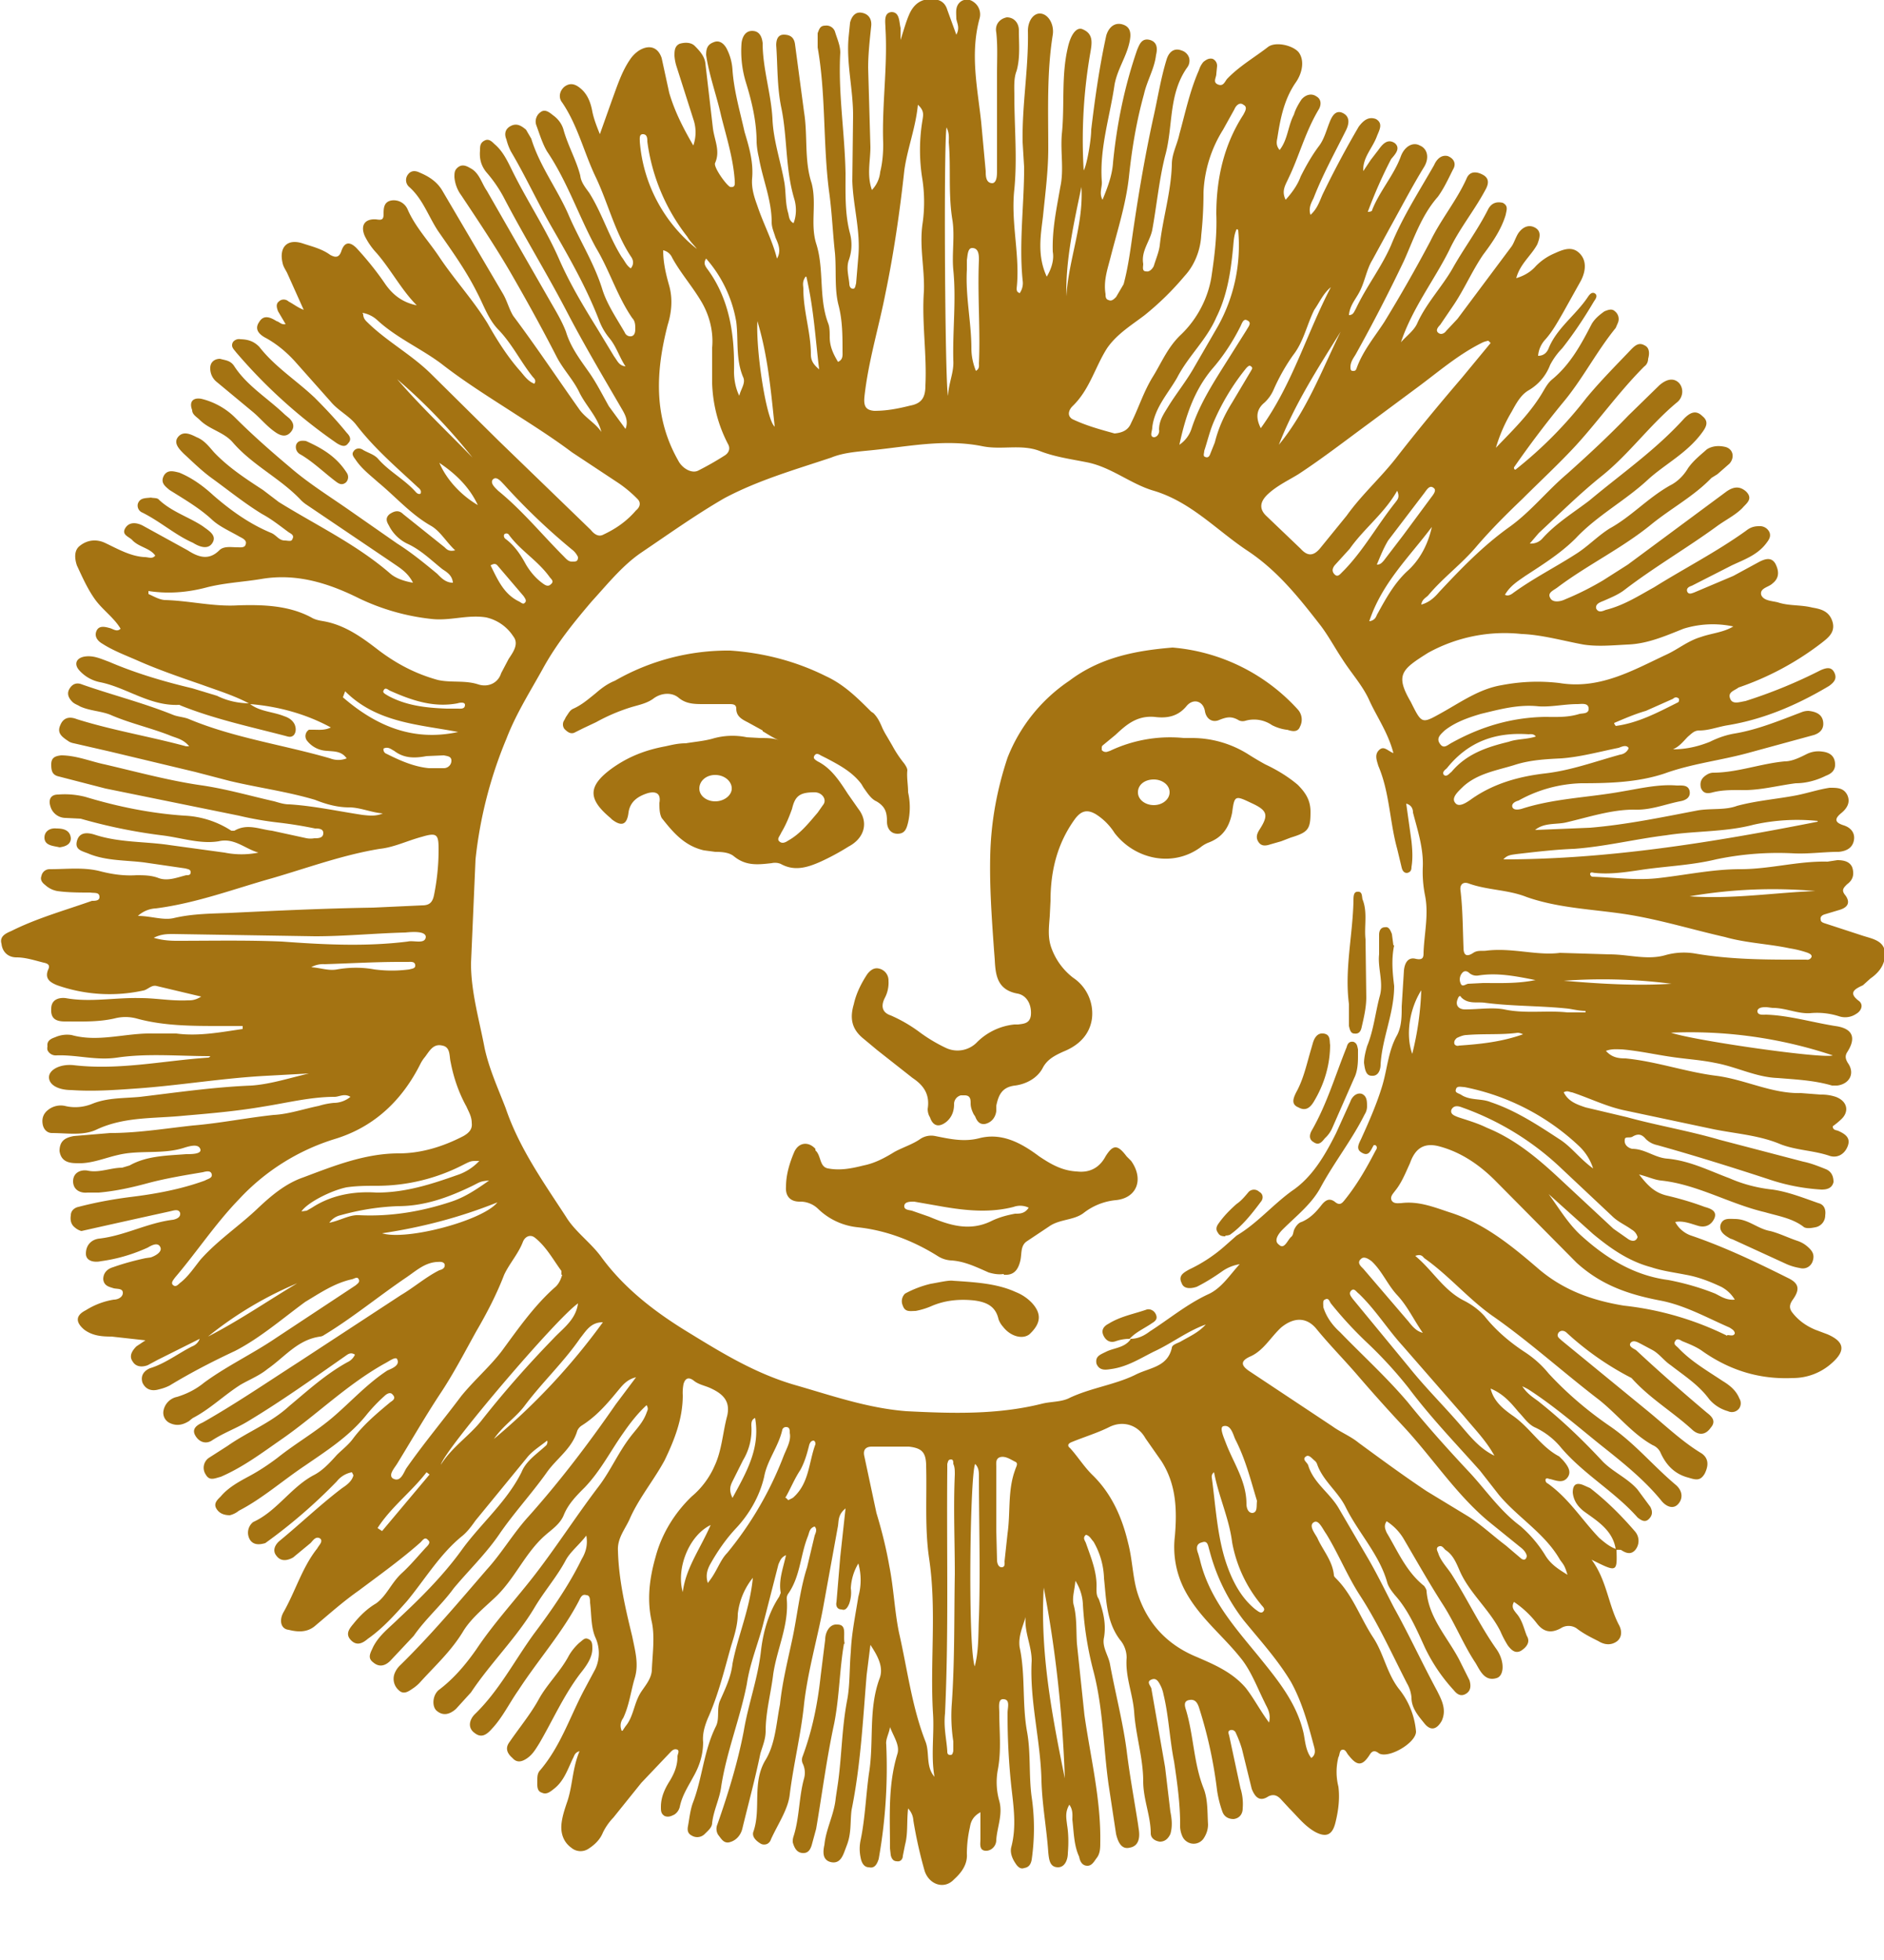 <svg width="25" height="26" fill="none" xmlns="http://www.w3.org/2000/svg"><path d="M3.32 9.34c-.2-.11-.43-.18-.65-.26-.29-.1-.58-.2-.85-.32-.16-.07-.32-.13-.46-.22-.07-.04-.11-.1-.08-.17s.1-.06.17-.04c.05.01.1.06.15.01-.09-.15-.24-.25-.34-.39-.1-.14-.17-.3-.24-.45-.03-.09-.04-.2.04-.26.1-.08.22-.09.33-.04.17.08.34.18.53.19.05 0 .1.03.14-.02-.07-.1-.21-.11-.3-.2-.04-.05-.15-.07-.1-.16.05-.09.15-.08.23-.04l.6.33c.14.09.28.14.42 0 .06-.06.16-.04.24-.04.04 0 .1.01.11-.04.02-.05-.04-.08-.08-.1-.12-.07-.26-.13-.36-.22-.17-.16-.38-.28-.57-.4-.06-.05-.13-.1-.07-.2.05-.07.12-.05.2-.03.17.07.32.18.45.3.23.2.48.38.77.5.07.03.1.1.18.1.04 0 .09.02.1-.02.03-.05-.02-.07-.05-.09-.11-.08-.22-.17-.35-.24-.23-.14-.44-.31-.66-.47-.14-.1-.26-.22-.38-.33-.06-.06-.14-.14-.08-.22.07-.09.17-.04.25 0 .1.04.16.12.23.2.19.2.42.35.65.5l.21.16c.5.31 1.03.56 1.48.95.07.06.18.1.3.12-.07-.14-.18-.2-.28-.27l-1.14-.77a.45.45 0 0 1-.08-.07c-.27-.28-.63-.45-.89-.75-.12-.14-.31-.17-.44-.3-.04-.04-.1-.07-.1-.13-.04-.1 0-.17.12-.15.17.04.33.13.45.25.23.23.48.45.73.66.23.2.5.37.76.55l.66.46c.19.12.36.26.53.4.05.05.11.12.21.12-.01-.1-.08-.14-.14-.18-.15-.12-.29-.26-.47-.34a.53.53 0 0 1-.24-.24c-.03-.05-.05-.1.01-.15.06-.04.12-.06.18 0l.55.44c.03.03.06.06.14.04-.12-.11-.2-.26-.33-.33-.26-.15-.46-.38-.69-.57-.1-.09-.22-.18-.3-.3-.02-.03-.06-.07-.03-.11.03-.05.09-.05.13-.02.07.04.15.06.2.12.15.17.35.27.5.44.01.01.03.03.06.02.02-.05-.02-.07-.05-.1-.28-.26-.56-.5-.8-.81-.09-.12-.24-.19-.34-.31l-.48-.54c-.11-.12-.23-.22-.37-.3-.1-.05-.17-.12-.1-.22.06-.1.15-.06.23-.01.04.01.06.05.12.04l-.1-.17c-.02-.05-.03-.1.01-.13.04-.04.1-.03.13 0 .06.03.12.08.2.11l-.22-.49c-.02-.04-.05-.08-.06-.13-.05-.21.06-.33.27-.26.12.04.25.07.36.15.07.04.12.04.15-.05.04-.12.11-.13.2-.04.13.14.26.3.37.46.1.15.23.26.43.3-.2-.2-.34-.47-.53-.69a.94.94 0 0 1-.16-.23c-.06-.14 0-.23.15-.22.07.01.1.01.1-.07 0-.07 0-.16.1-.18a.2.2 0 0 1 .22.12c.1.23.28.42.42.63.2.3.45.57.64.88.13.23.27.45.44.64.05.06.1.13.18.16.03-.04 0-.07-.02-.09-.16-.2-.27-.43-.45-.62-.14-.14-.2-.33-.29-.5-.15-.3-.34-.56-.52-.82-.13-.2-.2-.42-.38-.58a.12.12 0 0 1-.02-.16c.04-.06.1-.06.16-.03.12.05.23.12.3.24l.8 1.36c.06.1.08.2.14.3.3.4.58.82.87 1.23.08.12.22.19.3.31-.05-.2-.2-.34-.29-.52-.08-.17-.21-.3-.3-.47-.2-.39-.41-.77-.63-1.15-.2-.34-.42-.67-.64-1a.47.47 0 0 1-.09-.24c0-.06 0-.1.06-.14.05-.03.1-.01.15.02.12.06.15.2.22.3l.86 1.5c.07.12.14.24.19.37.06.2.18.36.3.53.1.14.18.3.27.46l.22.3c.04-.1 0-.18-.04-.25-.25-.43-.5-.85-.73-1.29-.27-.52-.58-1.02-.85-1.54a1.8 1.8 0 0 0-.23-.33c-.07-.09-.09-.18-.08-.29 0-.05 0-.1.07-.13.05-.02.09.02.12.05.12.1.18.24.25.38.2.4.44.76.61 1.15.14.32.32.62.5.91l.23.38c.04.05.06.12.15.13-.08-.12-.12-.26-.21-.37a.83.83 0 0 1-.14-.24c-.17-.44-.4-.84-.63-1.24-.19-.33-.35-.68-.54-1a.73.73 0 0 1-.06-.16c-.03-.07-.02-.14.06-.18.08-.04.14 0 .2.05l.07.12c.11.36.34.66.49 1 .14.33.34.64.45.99.06.2.19.39.3.58a.08.08 0 0 0 .09.05c.04-.01.05-.05.05-.1 0-.04 0-.1-.04-.14-.2-.29-.3-.63-.48-.93-.23-.42-.38-.88-.65-1.28-.06-.1-.1-.23-.14-.34a.15.15 0 0 1 .05-.18c.06-.05.12 0 .17.04.07.05.12.12.14.2.06.21.17.4.22.6.01.09.07.16.12.23.17.27.26.58.43.85.04.05.06.11.12.15.05-.06.03-.12 0-.16-.21-.32-.3-.7-.46-1.04-.16-.33-.24-.69-.45-1-.05-.06-.04-.15.03-.21.08-.06.15-.03.21.02.1.08.14.2.16.31.02.1.06.2.1.3l.16-.45c.07-.19.13-.38.24-.54a.43.43 0 0 1 .12-.12c.13-.08.25-.05.3.1l.1.46c.07.24.18.46.32.7a.53.53 0 0 0 0-.35L8.98.89a.6.6 0 0 1-.03-.15c0-.06 0-.13.07-.16.07-.02.15-.02.2.03.07.07.13.14.14.23l.1.86c.02.16.1.3.03.46-.03.05.15.3.2.32.07.01.06-.04.06-.08-.02-.3-.11-.58-.18-.86-.06-.27-.16-.54-.2-.81 0-.09.02-.14.1-.17.07-.03.13.01.17.08a.7.7 0 0 1 .08.29c.02.28.1.55.16.82.06.2.12.4.1.62-.01.13.03.25.07.36.08.24.2.46.26.7.06-.1.02-.19-.02-.28-.02-.07-.05-.13-.05-.2 0-.3-.12-.57-.17-.86a1.1 1.1 0 0 1-.03-.2c0-.27-.06-.53-.14-.79a1.42 1.42 0 0 1-.06-.53c.01-.08.05-.16.14-.16.1 0 .13.08.14.16 0 .34.11.66.13 1 .01.29.11.57.16.86.02.13.01.27.05.4.01.04.01.1.07.13.04-.1.04-.22.01-.32-.12-.4-.09-.8-.17-1.2-.06-.28-.05-.56-.07-.84 0-.07.02-.14.1-.14.1 0 .14.05.15.13l.12.9c.05.31 0 .64.1.94.07.27-.02.54.06.8.11.34.03.72.16 1.06.02.05.02.12.02.18 0 .13.05.23.11.33.07-.03.06-.09.06-.14 0-.2 0-.4-.05-.6-.06-.22-.03-.46-.05-.7-.03-.27-.04-.55-.08-.83-.08-.63-.04-1.28-.15-1.9V.44c.02-.05.03-.1.1-.1a.12.12 0 0 1 .13.08c.03.1.07.18.07.28-.03.53.06 1.06.07 1.6 0 .27-.01.54.06.8a.6.6 0 0 1-.02.36c-.03.1 0 .2.01.3 0 .03.01.07.05.07.03 0 .03-.04.04-.07l.03-.36c.03-.34-.07-.67-.08-1l.01-.87c0-.35-.09-.69-.06-1.03l.02-.2c.02-.08.07-.15.16-.13.1.02.13.1.12.18-.02.19-.04.37-.04.55l.03 1.05c0 .19-.05.37.02.57a.4.4 0 0 0 .11-.24c.03-.12.04-.25.04-.37-.02-.51.06-1.02.03-1.53 0-.08-.03-.21.08-.22.11 0 .1.13.12.21v.16c.04-.12.07-.24.12-.35.06-.13.16-.2.3-.19.1 0 .17.04.2.14l.12.33c.05-.09.01-.15 0-.21 0-.08-.02-.17.06-.23a.14.14 0 0 1 .16 0 .2.2 0 0 1 .09.22c-.13.47-.03.92.02 1.38l.06.65c0 .06 0 .16.09.16.06-.01.06-.11.06-.17V.97c0-.18.01-.36-.01-.54-.02-.1.04-.18.14-.2.1 0 .16.08.16.17 0 .18.02.36-.03.54-.04.1-.03.22-.03.33 0 .41.04.83 0 1.24-.05.45.08.88.03 1.32a.1.1 0 0 0 .01.04l.03.02a.23.23 0 0 0 .04-.17c-.05-.5.02-1 .02-1.5l-.02-.33c-.01-.5.08-.98.07-1.48 0-.14.08-.24.17-.23.1.01.18.14.16.28-.08.5-.06 1-.06 1.51 0 .3-.04.6-.07.9-.03.25-.08.52.05.8.06-.1.1-.22.08-.33-.01-.3.05-.57.1-.86.05-.23 0-.46.02-.7.04-.38-.01-.77.08-1.15.04-.18.12-.28.2-.24.14.06.12.18.1.3a6.75 6.75 0 0 0-.09 1.57c.04-.06.1-.4.1-.54.05-.42.11-.84.2-1.25.03-.1.1-.17.2-.15.13.03.13.13.11.23-.04.2-.16.36-.2.57-.06.42-.2.84-.17 1.28.01.08-.04.16.01.25.07-.17.13-.33.14-.5.05-.5.15-1 .32-1.49.03-.07.06-.16.17-.13.1.03.1.12.08.2-.02.18-.12.34-.16.52-.1.36-.16.72-.2 1.1-.04.36-.15.7-.24 1.05-.04.16-.1.32-.07.5 0 .03 0 .07.04.08.04.02.07-.01.1-.04l.1-.17c.07-.26.1-.54.14-.8.07-.47.15-.93.25-1.39.06-.26.1-.53.18-.79.03-.1.1-.16.2-.12a.15.15 0 0 1 .1.1.15.15 0 0 1-.03.13c-.25.36-.18.78-.29 1.17-.08.32-.11.65-.17.98-.03.15-.15.28-.12.45 0 .04-.02.1.04.1.04.01.08-.03.1-.07.03-.1.07-.19.08-.28.04-.36.15-.7.16-1.07 0-.14.07-.26.1-.4.08-.29.14-.58.26-.85a.3.3 0 0 1 .06-.11c.04-.03.07-.05.12-.04a.1.1 0 0 1 .06.1l-.01.1c0 .05-.05.11.02.14.07.03.09-.03.12-.07.16-.17.37-.29.55-.43.1-.07.32-.02.4.07.08.1.06.27-.04.41-.15.22-.2.47-.24.73-.01.05-.02.1.03.16.11-.14.11-.32.19-.47.02-.07.06-.14.1-.2.05-.06.13-.09.2-.04.07.04.06.12.03.17-.18.3-.26.62-.4.91-.04.09-.1.17-.04.29.09-.1.16-.2.2-.31.07-.14.15-.28.24-.4.07-.09.1-.21.14-.31.03-.08.08-.18.18-.13.1.05.08.15.04.23-.15.3-.31.59-.43.9-.03.06-.07.13-.04.22.09-.08.12-.18.16-.27a12.83 12.83 0 0 1 .48-.9c.06-.08.13-.14.23-.1.1.06.04.15.01.23-.06.16-.19.28-.18.46l.1-.15.1-.13c.05-.07.12-.16.22-.09.08.07 0 .15-.05.21-.12.23-.22.46-.31.7.04 0 .06-.01.06-.03.1-.25.29-.46.38-.71.05-.13.16-.19.25-.14.1.04.13.16.06.28-.16.26-.3.53-.45.8l-.24.44c-.08.13-.1.3-.18.44-.05.09-.12.17-.13.29.06 0 .07-.05.09-.08.14-.3.34-.55.47-.85.15-.37.37-.71.57-1.06.03-.07.09-.14.18-.12.08.03.12.1.07.18-.06.12-.12.25-.2.36-.22.25-.32.56-.45.85a22 22 0 0 1-.64 1.24c-.03.05-.07.1-.07.17 0 .02 0 .05.03.05a.05.05 0 0 0 .04-.01l.01-.02c.08-.23.24-.42.37-.62a19.88 19.88 0 0 0 .61-1.07c.14-.29.35-.54.48-.83.04-.1.13-.1.22-.05s.07.13.03.2c-.15.28-.35.52-.48.8-.2.4-.49.77-.64 1.22.08-.09.18-.16.22-.26.12-.26.32-.47.46-.71.15-.27.34-.52.48-.8.04-.07.1-.1.19-.08.08.04.05.1.04.16-.06.2-.18.37-.3.53-.15.22-.25.46-.4.68l-.17.25c-.03.03-.06.07-.03.1.04.04.09.01.11-.02l.15-.16.71-.95c.04-.05.06-.13.1-.19.05-.07.13-.12.22-.07.09.05.06.14.03.22-.08.15-.23.26-.28.45.1-.03.19-.08.26-.16a.76.76 0 0 1 .25-.17c.11-.05.23-.1.33 0s.08.24.02.36l-.24.43c-.07.12-.14.25-.24.36a.36.36 0 0 0-.09.21c.08 0 .12-.05.14-.1.11-.27.36-.44.52-.68.02-.03.05-.07.09-.05.05.03.01.08-.01.11-.13.22-.27.43-.42.62a.95.95 0 0 0-.16.22.66.66 0 0 1-.29.34c-.1.06-.16.17-.22.28-.09.15-.16.31-.21.48.23-.24.47-.47.64-.77.03-.05.06-.1.11-.14.24-.2.38-.46.52-.73.04-.07.1-.12.17-.17.05-.02.1-.04.14 0a.13.13 0 0 1 .04.15l-.03.07c-.26.32-.44.68-.7.99a13.18 13.18 0 0 0-.65.86c0 .01 0 .03.02.03a5.49 5.49 0 0 0 .94-.95c.19-.23.4-.44.6-.65.05-.05.1-.09.17-.05.07.03.07.11.05.18 0 .04-.02.08-.05.1-.33.33-.6.71-.9 1.04-.23.25-.48.48-.72.72-.21.2-.41.4-.6.62-.2.24-.45.42-.65.66-.03.03-.08.05-.09.12.11-.03.18-.1.24-.17.29-.31.58-.61.93-.86.28-.2.5-.48.76-.7.28-.25.55-.5.82-.78l.41-.4c.08-.07.18-.11.26-.03.07.08.05.2-.03.26-.36.3-.63.68-.99.97-.3.24-.56.5-.84.76l-.12.14a.2.2 0 0 0 .17-.07c.18-.2.41-.34.62-.5.43-.36.88-.67 1.26-1.09.07-.07.15-.12.24-.03.1.08.04.16-.02.24-.2.26-.48.4-.7.6-.3.28-.68.48-.96.78-.2.2-.44.35-.67.5-.1.07-.2.13-.27.25.04.02.07 0 .09-.01.27-.2.57-.35.85-.53.16-.1.29-.24.45-.34.29-.16.5-.4.8-.57.1-.05.18-.13.24-.23.07-.1.16-.17.25-.25.08-.05.17-.05.25-.03.1.03.12.14.05.22l-.16.14-.08.05c-.23.24-.53.4-.79.61-.39.32-.85.54-1.25.84-.05.04-.14.07-.1.14.03.07.14.05.2.02.17-.07.33-.15.5-.25l.33-.21 1.31-.97c.1-.07.18-.07.26 0 .1.1 0 .16-.05.22-.1.1-.23.16-.35.25-.4.29-.83.54-1.22.84-.08.06-.18.1-.27.14-.05.02-.11.04-.1.1.03.07.1.03.13.02.24-.06.44-.19.64-.3.4-.25.83-.47 1.22-.75.05-.04.1-.06.17-.06a.14.14 0 0 1 .14.08c.02.05 0 .09-.03.13-.12.17-.3.23-.47.31l-.53.27c-.03.01-.08.03-.06.08.02.04.06.02.09.01l.52-.22.35-.19c.08-.04.16-.06.21.03.05.1.05.19-.04.26-.05.05-.17.06-.15.15.03.08.14.08.22.1.15.05.3.03.46.07.12.02.23.05.27.2.03.13-.06.2-.15.27a3.83 3.83 0 0 1-1.1.59c-.05.04-.15.06-.11.15.03.08.13.04.2.03a6.57 6.57 0 0 0 1-.41c.07-.03.14-.05.18.03.04.08 0 .13-.07.18-.42.25-.86.44-1.34.52-.13.02-.25.07-.38.07-.07 0-.1.04-.15.08-.06.06-.11.13-.2.17.18 0 .34-.04.49-.1.1-.05.21-.09.33-.11.3-.05.59-.17.88-.28a.25.25 0 0 1 .1-.02c.09.01.17.04.19.13.02.1-.03.16-.12.19l-.88.24c-.37.1-.74.14-1.1.27-.36.12-.74.13-1.11.13-.3.01-.58.09-.83.23-.04.01-.1.04-.08.09.02.04.08.03.12.02.43-.14.89-.15 1.33-.23.24-.04.49-.1.73-.08.07 0 .15-.01.17.07.02.1-.07.13-.13.14-.2.04-.39.12-.61.11-.3 0-.6.1-.9.17-.13.03-.29 0-.41.1l.73-.03c.48-.04.96-.14 1.43-.23.18-.03.36 0 .52-.06.26-.07.53-.09.79-.14.15-.03.3-.08.44-.1.1 0 .18 0 .23.09.05.1 0 .18-.07.24-.1.08-.1.13.03.17.09.03.15.1.13.2-.02.1-.1.14-.2.15-.2 0-.4.03-.6.02a4 4 0 0 0-1.03.08c-.33.08-.67.09-1 .14-.2.03-.4.06-.6.04-.03 0-.06-.02-.07.01a.04.04 0 0 0 .03.04c.29.01.58.05.86.02.37-.04.73-.12 1.1-.12.4 0 .77-.11 1.16-.1l.13-.02c.09 0 .17.02.2.1.03.1 0 .17-.07.22-.05.05-.08.08-.02.15.07.1.02.16-.08.19l-.2.06c-.03.01-.06.03-.05.07 0 .03.03.04.06.05l.49.16c.12.04.27.06.3.2.02.16-.06.28-.19.37l-.1.09c-.11.05-.2.1-.05.21.06.05.03.13-.04.17a.26.26 0 0 1-.23.03.96.96 0 0 0-.38-.04c-.17.01-.32-.07-.5-.07l-.08-.01c-.04 0-.11 0-.12.05 0 .06.07.05.12.05.3.01.6.1.91.15.23.03.29.15.16.35-.03.05-.02.09.01.14.1.14.02.28-.14.3h-.07c-.24-.07-.48-.08-.72-.1-.29-.01-.55-.15-.83-.2-.19-.04-.38-.05-.58-.08-.21-.03-.43-.08-.66-.1-.06 0-.13-.01-.21.02.08.09.17.1.26.1.41.04.8.18 1.2.23.39.05.74.24 1.13.23l.26.02a.6.6 0 0 1 .2.03c.16.06.18.2.07.3a1 1 0 0 1-.11.09c0 .05.04.05.07.06.09.04.17.09.13.2-.04.11-.14.17-.25.13-.21-.07-.43-.07-.64-.15-.28-.12-.59-.14-.89-.2l-1.18-.25c-.24-.05-.46-.16-.7-.24-.03 0-.06-.03-.11 0 .06.12.17.16.29.2l.55.13c.4.11.82.18 1.23.3l1.11.29c.1.02.2.06.3.1.07.03.1.09.1.17-.02.09-.1.1-.16.1a2.66 2.66 0 0 1-.71-.14c-.49-.16-.97-.31-1.47-.45a.3.3 0 0 1-.15-.08c-.05-.06-.1-.08-.18-.03-.04.02-.1-.01-.1.04-.01.07.05.11.1.12.17 0 .3.12.47.13.3.03.55.16.82.26.18.08.38.13.57.15.21.03.41.11.61.18.08.02.1.09.09.16a.16.16 0 0 1-.13.16c-.05.01-.11.02-.15 0-.15-.12-.35-.15-.52-.2-.47-.11-.9-.37-1.38-.42-.09-.01-.17-.05-.29-.08.11.14.2.24.37.28.17.04.34.09.5.15.07.02.17.05.13.15-.04.09-.12.13-.22.1s-.2-.07-.3-.05c.04.08.12.15.21.18.44.15.86.35 1.28.56.15.07.17.15.07.29-.05.07-.05.12 0 .18.08.1.18.17.3.22l.16.06c.23.1.24.22.06.38a.77.77 0 0 1-.52.2c-.44.02-.83-.1-1.19-.35-.08-.06-.18-.1-.28-.14-.03-.02-.07-.04-.09 0-.03.04.01.06.04.09.17.18.38.3.59.44.1.06.18.13.22.23a.12.12 0 0 1 0 .13.12.12 0 0 1-.15.04.5.5 0 0 1-.25-.16c-.14-.19-.33-.31-.51-.45-.09-.06-.15-.15-.24-.2l-.15-.08c-.04-.02-.1-.06-.14-.02-.04.05.04.08.07.1.3.28.62.56.94.83.08.06.12.12.05.2-.07.1-.16.1-.24.03-.26-.24-.57-.42-.81-.69a3.9 3.9 0 0 1-.86-.6c-.03-.03-.08-.04-.11 0-.03.05.01.07.04.1l1.16.95c.23.19.45.4.7.55.1.07.09.17.04.27-.06.1-.12.08-.22.05-.19-.05-.3-.18-.37-.34a.2.2 0 0 0-.1-.09c-.27-.15-.46-.4-.71-.6-.47-.36-.9-.75-1.38-1.09-.34-.23-.6-.55-.94-.79-.02-.02-.04-.06-.12-.03.23.19.37.45.64.59.1.05.2.12.28.21.15.19.34.35.54.48.12.08.22.17.31.28.24.26.51.49.8.69.34.23.58.53.89.79.08.07.1.17.03.25-.07.08-.17.03-.23-.05-.23-.28-.52-.51-.81-.74-.31-.25-.61-.51-.95-.73a.9.9 0 0 0-.08-.04c.08.12.17.16.24.22.3.24.57.5.83.78.14.14.33.22.46.37l.17.23c.03.06.03.11-.02.16s-.1.02-.15-.02c-.3-.34-.71-.57-1.01-.92a.99.99 0 0 0-.34-.27c-.1-.04-.16-.14-.23-.21-.1-.12-.2-.24-.37-.31.04.17.17.27.28.35.24.16.38.42.63.55l.05.05c.06.07.12.15.06.23-.06.08-.15.04-.23.02-.02 0-.04-.02-.06 0a.05.05 0 0 0 .03.06c.28.2.45.48.68.72.07.06.14.12.23.15.01.31.01.31-.33.14.2.27.22.59.36.86.04.07.05.16-.02.22-.08.06-.17.05-.25 0-.1-.05-.2-.1-.29-.17a.19.19 0 0 0-.21 0c-.13.07-.23.05-.32-.07a1.3 1.3 0 0 0-.3-.28c-.04.07 0 .11.03.15.08.09.1.2.14.3.05.08 0 .15-.08.2-.08.04-.13-.02-.17-.07a1.33 1.33 0 0 1-.1-.19c-.14-.28-.4-.5-.53-.78-.05-.11-.09-.23-.2-.3-.03-.03-.05-.07-.1-.04-.03.03 0 .06.01.1.04.1.11.17.17.26.21.33.38.69.6 1 .11.16.1.35 0 .38-.16.05-.22-.1-.28-.2-.16-.24-.27-.52-.43-.77-.18-.28-.35-.58-.52-.87a.7.7 0 0 0-.23-.24c-.04.06-.02.1 0 .15.15.25.26.52.5.71.01.02.03.04.03.07.03.35.27.6.43.9l.14.28c.02.07.02.14-.05.18-.07.04-.12 0-.16-.05a2.3 2.3 0 0 1-.38-.56c-.11-.24-.22-.5-.4-.7-.04-.05-.08-.1-.1-.16-.1-.37-.38-.66-.55-1-.1-.21-.3-.35-.38-.57a.11.11 0 0 0-.03-.05c-.04-.03-.08-.09-.12-.06-.06.04.02.08.03.12.07.23.28.36.4.56l.38.65c.13.22.24.45.36.68.2.36.37.73.57 1.1.06.12.13.25.06.4-.07.12-.15.13-.23.03-.08-.1-.17-.2-.17-.34a.45.45 0 0 0-.06-.19c-.2-.39-.38-.79-.62-1.16-.17-.26-.29-.56-.45-.82-.05-.07-.1-.19-.16-.16-.08.04 0 .14.04.21.07.16.2.3.22.49 0 .02.01.03.03.05.22.22.32.52.49.78.14.21.18.47.34.68a1.04 1.04 0 0 1 .23.57c0 .15-.36.36-.49.29-.04-.03-.08-.05-.12.01-.1.16-.17.16-.28.02-.03-.03-.04-.08-.08-.08-.05 0-.04.07-.06.1a.8.8 0 0 0 0 .39c.02.16 0 .32-.04.48-.04.16-.12.2-.27.12-.14-.08-.23-.2-.34-.31l-.12-.13c-.05-.05-.1-.06-.16-.03-.12.08-.18 0-.22-.1l-.13-.53a1.52 1.52 0 0 0-.08-.21.06.06 0 0 0-.07-.04c-.04.01-.03.04-.02.07l.15.7a.7.7 0 0 1 .03.27c0 .07-.04.13-.12.14-.08 0-.13-.04-.15-.1a1.46 1.46 0 0 1-.07-.28 5.92 5.92 0 0 0-.24-1.1c-.02-.06-.05-.11-.12-.1-.09.01-.07.08-.05.14.1.34.1.7.23 1.03.06.15.05.32.06.48 0 .07-.02.13-.06.19a.16.16 0 0 1-.22.04.16.16 0 0 1-.06-.07.34.34 0 0 1-.03-.16c0-.28-.04-.56-.08-.83-.06-.3-.07-.6-.14-.89a.52.52 0 0 0-.03-.1c-.03-.06-.06-.13-.13-.1-.08.03 0 .09 0 .13l.18 1.03.07.59c.02.1.03.2 0 .3-.03.06-.07.1-.14.1-.07-.01-.12-.05-.12-.11 0-.23-.1-.45-.1-.69 0-.31-.1-.61-.12-.92-.02-.25-.12-.47-.1-.72a.37.37 0 0 0-.09-.24c-.18-.24-.18-.53-.21-.81a1.03 1.03 0 0 0-.14-.49c-.03-.03-.05-.08-.1-.09-.05.04-.01.08 0 .11.07.2.15.39.14.6 0 .05 0 .1.03.14.06.17.1.33.07.51-.03.13.06.24.08.36.07.38.17.76.22 1.14.04.33.1.65.15.97l.01.07c.02.12 0 .23-.12.25-.12.03-.16-.1-.18-.18l-.1-.66c-.07-.5-.07-1-.2-1.5a4.49 4.49 0 0 1-.14-.88.63.63 0 0 0-.1-.32c-.01.13-.05.23-.02.33.04.16.03.33.04.5l.1.95c.08.56.22 1.12.21 1.69 0 .07 0 .15-.05.21-.03.04-.06.1-.12.1-.07 0-.1-.06-.11-.12-.07-.15-.07-.32-.09-.49 0-.06.01-.13-.04-.2-.06.1-.04.18-.03.27.02.12.02.25.01.37 0 .09-.04.19-.13.19-.11 0-.12-.1-.13-.2-.02-.3-.08-.62-.09-.94-.01-.54-.16-1.07-.13-1.6 0-.2-.1-.38-.08-.58-.04.13-.1.26-.08.4.08.37.03.75.1 1.13.05.28.02.57.06.86.04.27.04.55 0 .83-.01.05-.03.1-.1.11-.05.02-.09-.02-.12-.07-.04-.06-.07-.14-.05-.21.07-.27.03-.53 0-.8a8.85 8.85 0 0 1-.05-.98c0-.07.04-.18-.06-.18-.07 0-.05.11-.05.18 0 .25.03.5-.02.76a.91.91 0 0 0 .02.41c.05.18-.03.35-.04.52 0 .08-.07.15-.15.14-.08-.01-.06-.1-.06-.15v-.36c-.11.06-.13.14-.14.2a1.6 1.6 0 0 0-.04.35c.01.14-.07.25-.17.34-.13.14-.33.07-.39-.11a5.93 5.93 0 0 1-.15-.67.25.25 0 0 0-.07-.16c-.02.18 0 .33-.04.48l-.03.15c0 .04-.03.08-.08.07-.05 0-.07-.04-.08-.08l-.01-.09c0-.42-.03-.84.1-1.26.03-.11-.05-.22-.1-.35-.01.08-.06.16-.05.23a6.9 6.9 0 0 1-.1 1.52c-.02.06-.05.13-.13.11-.07 0-.1-.07-.11-.13a.55.55 0 0 1 0-.23c.06-.29.07-.59.11-.88.07-.42-.01-.85.14-1.26.06-.15-.02-.3-.12-.45l-.05.4c-.05.6-.08 1.2-.2 1.79-.02.15 0 .3-.06.46l-.03.08c-.03.08-.07.18-.19.15-.11-.03-.1-.14-.08-.23.02-.21.13-.4.15-.62l.03-.2c.05-.36.05-.72.12-1.09.04-.2.03-.43.05-.65.01-.24.06-.48.1-.73a.81.81 0 0 0 0-.44.7.7 0 0 0-.1.33c.01.07 0 .14-.02.2-.02.05-.05.1-.1.08-.07 0-.08-.06-.07-.1l.05-.6.07-.64c-.1.08-.09.16-.1.23l-.2 1.1c-.08.42-.2.83-.25 1.26-.04.4-.14.8-.19 1.2-.02.2-.16.4-.25.6a.1.1 0 0 1-.05.06.1.1 0 0 1-.08 0c-.07-.04-.13-.1-.1-.17.1-.3-.02-.63.15-.93.14-.22.15-.5.2-.75.03-.29.1-.57.16-.85.07-.32.1-.66.2-.97l.1-.42c.01-.03.04-.08 0-.12-.07.02-.07.08-.09.13-.1.25-.1.53-.26.76a.11.11 0 0 0-.02.07c.03.35-.13.66-.18 1-.03.25-.1.5-.1.75 0 .11-.04.2-.07.3-.07.34-.16.67-.24 1-.02.08-.08.16-.18.18-.07.01-.1-.05-.14-.1a.15.15 0 0 1-.01-.14c.14-.4.27-.82.35-1.24.06-.36.19-.7.23-1.08.03-.24.1-.49.24-.7l.02-.05c-.03-.17.03-.32.07-.5-.07.03-.08.08-.1.12l-.21.82c-.07.26-.17.5-.21.77-.09.46-.27.9-.34 1.36-.02.16-.1.31-.12.48 0 .06-.05.1-.1.15a.14.14 0 0 1-.17.02c-.06-.03-.06-.08-.05-.13.02-.11.03-.22.07-.32.12-.32.14-.68.3-1 .05-.1.01-.22.05-.33.07-.16.15-.32.17-.5.07-.37.23-.72.27-1.14a.93.93 0 0 0-.2.48c0 .15-.05.3-.09.43-.09.32-.17.65-.31.96-.04.1-.07.2-.06.31 0 .17-.05.32-.13.46-.07.13-.15.25-.18.4a.17.17 0 0 1-.07.1c-.04.02-.08.04-.13.02-.05-.03-.05-.07-.05-.12 0-.13.05-.24.12-.35.06-.1.1-.2.1-.32 0-.03.03-.07 0-.09-.05-.02-.08.02-.1.04l-.38.4-.37.46a.78.78 0 0 0-.14.2c-.04.1-.12.17-.2.22a.19.19 0 0 1-.22-.02c-.11-.08-.14-.2-.13-.31.01-.1.04-.19.07-.28.08-.22.07-.45.17-.69-.07.02-.07.07-.09.1-.07.15-.12.3-.25.4-.05.04-.1.08-.16.05-.07-.02-.06-.1-.06-.16 0-.05 0-.1.04-.14.27-.32.39-.7.58-1.06l.15-.28a.5.5 0 0 0 0-.42c-.06-.14-.05-.3-.07-.46 0-.04 0-.1-.05-.1-.06-.02-.08.04-.1.08-.22.42-.54.78-.8 1.18-.12.17-.21.36-.35.51-.07.08-.14.13-.23.06-.1-.07-.07-.18 0-.25.32-.31.52-.7.78-1.06.24-.32.47-.65.64-1 .06-.1.08-.2.06-.31-.1.13-.22.22-.28.34-.12.22-.28.4-.41.62-.24.4-.58.73-.84 1.12l-.2.22c-.08.07-.17.1-.26.02-.06-.06-.05-.2.03-.27.2-.15.36-.34.5-.54.24-.36.54-.68.8-1.02.29-.38.54-.77.83-1.15.15-.2.25-.43.4-.63.08-.11.18-.2.23-.34.01-.03.03-.05 0-.1-.12.11-.22.24-.31.37-.17.24-.3.5-.51.72-.11.11-.22.22-.28.37-.05.12-.16.19-.25.27-.27.24-.4.58-.67.83-.15.14-.32.28-.42.45-.16.26-.37.45-.56.66a.52.52 0 0 1-.09.08c-.06.04-.13.1-.2.03a.2.2 0 0 1-.05-.23.3.3 0 0 1 .06-.09c.41-.4.78-.84 1.16-1.28.2-.22.35-.48.55-.7.42-.47.8-.97 1.16-1.49l.27-.36c-.13.03-.19.12-.25.19-.14.17-.28.33-.47.45a.16.16 0 0 0-.06.07c-.07.24-.28.37-.41.56-.2.28-.44.54-.63.82-.18.26-.4.47-.6.71-.16.22-.37.4-.53.63l-.31.33c-.07.07-.15.09-.23.02-.08-.06-.03-.13 0-.2.08-.16.22-.26.34-.38.3-.28.59-.57.83-.9.25-.35.6-.64.8-1.04.06-.15.2-.24.32-.35a.05.05 0 0 0 .02-.03.05.05 0 0 0 0-.04c-.1.08-.2.14-.27.23l-.68.83c-.05.07-.1.14-.17.2-.3.24-.5.58-.74.87-.16.18-.32.36-.52.5-.07.06-.15.1-.23.01-.07-.08-.01-.15.04-.21.08-.1.18-.2.3-.27.14-.1.2-.27.34-.4.11-.1.21-.22.32-.34.03-.03.07-.07.03-.1-.04-.05-.07 0-.1.03-.26.23-.54.43-.82.64-.2.14-.38.3-.57.46-.11.1-.24.09-.36.06-.1-.01-.13-.12-.07-.23.16-.28.25-.6.45-.85.02-.04.08-.09.04-.13-.06-.04-.1.03-.13.06l-.23.19c-.07.04-.16.06-.22-.02-.06-.07-.02-.15.04-.2.28-.23.54-.48.83-.7.06-.04.13-.09.15-.17l-.02-.04a.33.33 0 0 0-.2.12 7.06 7.06 0 0 1-.95.82c-.07.02-.15.03-.2-.04a.18.18 0 0 1 .04-.24c.31-.14.5-.46.8-.62.12-.06.22-.17.31-.27.07-.07.15-.13.21-.21.14-.19.32-.34.5-.49.03-.02.08-.05.03-.1-.03-.04-.08-.01-.11.02a2.2 2.2 0 0 0-.23.24c-.23.29-.53.48-.82.68-.3.2-.57.44-.88.6a.3.3 0 0 1-.12.06c-.07 0-.14-.02-.18-.09-.04-.07.02-.12.06-.16.1-.12.25-.2.38-.27s.25-.15.37-.24c.25-.2.52-.35.76-.56.23-.2.44-.43.7-.6.07-.03.17-.07.13-.15-.02-.04-.11.03-.17.06-.5.28-.9.68-1.36 1-.26.18-.51.37-.81.5-.08.02-.15.06-.2-.03a.16.16 0 0 1 .04-.22l.25-.16c.27-.19.57-.3.82-.53.24-.2.48-.42.77-.58a.2.2 0 0 0 .1-.1c-.06-.04-.1 0-.13.02-.43.3-.85.6-1.3.87-.15.09-.32.15-.47.25-.08.05-.17.02-.22-.07-.05-.09.03-.14.1-.17.44-.25.85-.53 1.27-.8l1.36-.89c.17-.1.33-.24.51-.33.04-.01.08-.03.07-.08-.02-.04-.07-.03-.1-.03-.16.01-.27.11-.4.2-.37.25-.72.54-1.1.77a.11.11 0 0 1-.05.02c-.3.04-.47.27-.7.43-.11.09-.24.14-.36.21-.22.14-.4.32-.63.44a.53.53 0 0 0-.05.04c-.08.05-.16.07-.25.03a.15.15 0 0 1-.09-.17.23.23 0 0 1 .18-.18c.13-.04.25-.1.36-.19.3-.22.64-.38.95-.59l1.06-.7c.02-.02.06-.04.04-.08-.02-.04-.05-.01-.09 0-.23.05-.42.18-.62.3-.3.22-.6.48-.93.65-.3.14-.59.29-.87.46a.61.61 0 0 1-.14.05c-.1.03-.18 0-.22-.09-.03-.1.03-.16.1-.19.2-.06.38-.2.56-.29a.17.17 0 0 0 .1-.1l-.56.28-.13.07c-.08.03-.16.02-.2-.05-.05-.07-.01-.14.05-.2l.12-.08-.45-.05c-.13 0-.25-.01-.36-.09-.12-.1-.12-.19.02-.26a.99.99 0 0 1 .37-.14c.05 0 .12-.03.12-.09s-.07-.05-.12-.06c-.06-.02-.13-.03-.14-.12 0-.09.06-.14.13-.16.14-.05.29-.09.43-.12l.07-.01c.06-.02.15-.07.13-.13-.03-.08-.12-.03-.17 0-.2.09-.4.15-.62.18-.09.02-.2 0-.2-.1 0-.12.08-.19.18-.2.34-.04.64-.21.98-.25.04-.01.1-.03.09-.09-.02-.06-.09-.03-.14-.02a250.36 250.36 0 0 0-1.17.26.22.22 0 0 1-.09-.05c-.05-.04-.06-.1-.05-.16 0-.06.05-.1.1-.11.23-.06.45-.1.68-.13.33-.04.67-.1 1-.22.03-.02.1-.03.09-.08-.01-.06-.08-.04-.12-.03-.24.04-.48.08-.71.14-.22.06-.44.11-.67.13h-.15c-.1.01-.19-.04-.19-.15 0-.12.11-.16.2-.14.15.03.3-.04.45-.04l.1-.03c.23-.13.5-.13.75-.15.07 0 .2 0 .19-.06-.02-.08-.13-.05-.2-.03-.29.1-.6.03-.89.1-.18.04-.36.12-.55.11-.12 0-.21-.03-.23-.16 0-.14.08-.18.19-.2l.48-.04c.37 0 .73-.06 1.1-.1.36-.03.7-.1 1.07-.14.2-.01.4-.08.6-.12a.98.98 0 0 1 .2-.04c.08 0 .16-.03.22-.08-.08-.05-.15 0-.21 0-.32 0-.63.08-.95.13-.35.06-.7.09-1.05.12-.39.04-.78.01-1.15.18-.18.09-.4.05-.6.05-.05 0-.1-.03-.12-.1-.02-.08 0-.15.06-.2a.27.27 0 0 1 .23-.06c.12.03.25.02.37-.03.2-.08.42-.07.63-.09.5-.06.98-.13 1.48-.15.26-.02.5-.1.76-.16l-.55.03c-.59.03-1.17.13-1.75.17-.28.02-.57.04-.85.02-.18 0-.3-.07-.3-.17s.15-.18.33-.16c.6.07 1.19-.06 1.78-.1 0 0 .02 0 .03-.02-.42 0-.84-.04-1.24.02-.28.04-.53-.04-.8-.03a.12.12 0 0 1-.12-.07.12.12 0 0 1 0-.05c-.01-.07.04-.1.1-.12a.39.39 0 0 1 .22-.03c.36.1.72-.03 1.08-.02h.31c.3.04.6-.02.88-.06v-.04h-.3c-.37 0-.75 0-1.11-.1a.57.57 0 0 0-.29 0c-.22.05-.44.04-.66.04-.12 0-.19-.04-.18-.17 0-.12.1-.15.19-.14.33.06.66-.01 1 0 .2 0 .4.04.62.03.05 0 .1 0 .18-.05l-.59-.14c-.07-.02-.12.05-.18.06a2.1 2.1 0 0 1-1.14-.07c-.1-.04-.17-.09-.12-.21.03-.06-.01-.08-.06-.09-.12-.03-.24-.07-.36-.07s-.19-.08-.2-.18c-.03-.1.06-.14.13-.17.34-.17.7-.27 1.07-.4.04 0 .1 0 .1-.05 0-.07-.07-.05-.12-.06-.14 0-.3 0-.44-.02a.32.32 0 0 1-.16-.08c-.04-.03-.07-.07-.05-.12a.11.11 0 0 1 .11-.09c.23 0 .46-.03.68.03.16.04.31.06.47.05.1 0 .2 0 .3.04.12.04.24-.01.36-.04.03 0 .06 0 .06-.04s-.04-.04-.07-.05l-.55-.08c-.24-.03-.49-.02-.72-.11-.09-.04-.2-.05-.17-.17.03-.12.13-.12.23-.09.33.11.67.09 1 .14l.73.1c.15.03.3.03.45 0-.18-.05-.32-.2-.53-.15-.25.04-.5-.05-.76-.08a7.1 7.1 0 0 1-1.07-.22l-.2-.01a.21.21 0 0 1-.2-.15c-.03-.09 0-.16.1-.16.12-.01.24 0 .36.03.43.13.87.22 1.32.25a1.24 1.24 0 0 1 .62.2h.04c.17-.1.33-.02.5 0l.46.1a.3.3 0 0 0 .1 0c.05 0 .12 0 .12-.07 0-.06-.07-.06-.11-.06a5.54 5.54 0 0 0-.5-.08 4.42 4.42 0 0 1-.51-.09l-1.77-.36-.62-.16c-.09-.02-.1-.08-.1-.16 0-.09.05-.11.13-.12.2 0 .39.08.58.12.43.1.87.22 1.3.28.33.05.64.14.95.21.07.02.13.04.2.04.32.02.64.09.97.14.09.01.18.02.27-.02-.15-.01-.3-.08-.45-.08-.15 0-.3-.04-.45-.1-.37-.11-.75-.16-1.13-.25l-.46-.12-1.13-.27-.48-.11a.22.22 0 0 1-.06-.02C.83 9.78.75 9.73.8 9.62c.04-.1.12-.12.22-.08.48.15.97.23 1.45.36h.04c-.08-.1-.18-.11-.27-.15-.26-.1-.53-.16-.78-.27-.13-.05-.27-.05-.4-.11-.03-.02-.07-.03-.1-.06-.04-.04-.08-.1-.04-.17s.1-.09.17-.06c.4.14.8.24 1.2.4.07.03.15.03.22.06.6.25 1.25.34 1.87.52a.3.3 0 0 0 .22 0c-.07-.1-.17-.09-.26-.1a.35.35 0 0 1-.27-.14.1.1 0 0 1 .03-.14h.06c.07 0 .15.01.23-.03-.33-.18-.7-.28-1.07-.31ZM15 17.76c.1 0 .18-.04.26-.1.25-.16.49-.36.77-.49.18-.08.29-.26.42-.4a.56.56 0 0 0-.24.1c-.1.07-.21.14-.33.2-.06.02-.17.04-.2-.05-.05-.1.03-.14.1-.18a2 2 0 0 0 .46-.3l.17-.15c.27-.16.47-.4.73-.59.27-.18.44-.47.59-.77l.19-.42c.02-.06.08-.12.15-.1.07.03.07.1.07.17 0 .03-.01.07-.03.1-.17.34-.4.63-.58.96-.12.23-.33.39-.51.57-.06.06-.12.15-.05.2.07.07.11-.05.16-.1.03-.02.03-.06.04-.09.02-.05.06-.1.1-.11.12-.05.2-.14.27-.23.05-.06.1-.09.17-.04.07.06.1.02.14-.03.16-.2.28-.41.4-.64.01-.02.04-.05 0-.08h-.02c-.04.06-.06.16-.16.1-.09-.05-.03-.13 0-.2.1-.22.2-.45.27-.68.07-.23.08-.47.2-.68.06-.12.06-.25.06-.38l.03-.48c.01-.09.05-.18.16-.15.1.02.1-.03.1-.09.01-.25.07-.5.02-.75a1.6 1.6 0 0 1-.03-.38c.01-.25-.07-.49-.13-.72 0-.05-.02-.1-.09-.12l.07.5c.01.1.02.22 0 .34 0 .04-.01.07-.06.08-.04 0-.06-.03-.07-.07l-.06-.25c-.1-.36-.1-.75-.25-1.1-.02-.07-.05-.14 0-.2.07-.08.12 0 .2.03-.07-.27-.22-.48-.32-.7-.09-.2-.24-.36-.36-.55-.1-.15-.19-.32-.3-.46-.28-.36-.56-.71-.95-.97-.41-.27-.75-.65-1.25-.8-.31-.09-.57-.32-.9-.38-.2-.04-.42-.07-.62-.15-.24-.09-.5-.01-.75-.06-.49-.1-.97 0-1.45.05-.19.02-.39.03-.56.1-.48.16-.97.3-1.42.54-.38.22-.73.47-1.1.72-.25.17-.45.42-.66.65-.23.27-.45.54-.63.86-.17.31-.37.62-.5.96a5.7 5.7 0 0 0-.41 1.6l-.06 1.38c0 .38.11.75.18 1.12.06.28.18.54.28.8.18.53.5.98.8 1.44.12.2.34.35.48.55.32.43.74.74 1.17 1 .44.27.87.53 1.38.68.49.14.97.31 1.49.35.6.03 1.2.05 1.8-.1.12-.03.26-.02.37-.08.28-.13.59-.17.86-.3.19-.1.43-.1.49-.36 0-.04.07-.06.11-.08.12-.07.24-.12.34-.23-.25.09-.45.25-.69.36-.18.09-.35.2-.56.23-.07.01-.16.03-.2-.07-.02-.1.05-.12.13-.16.1-.05.24-.05.32-.16Zm1.84 5.09c.03-.13-.03-.2-.06-.27-.1-.2-.18-.42-.32-.59-.24-.3-.54-.53-.73-.88a1.23 1.23 0 0 1-.14-.73c.03-.35.02-.69-.18-1l-.21-.3c-.1-.18-.3-.24-.48-.15-.16.08-.33.13-.5.2-.05.02-.06.05-.02.08.1.11.18.24.29.35.26.25.4.57.48.91.06.23.06.47.13.68.13.39.39.67.78.83.23.1.47.2.65.41.11.14.19.3.31.46Zm-14.87-15v.03c.07.03.15.08.23.08.32.01.64.09.96.07.33-.01.67 0 .97.16.05.03.1.04.16.05.29.05.52.22.74.39.24.18.49.31.78.39.18.04.36 0 .54.06.13.04.26-.02.3-.15l.1-.19c.06-.09.14-.2.06-.3a.58.58 0 0 0-.36-.25c-.25-.04-.48.05-.73.02a2.95 2.95 0 0 1-.95-.27c-.4-.2-.83-.34-1.3-.26-.24.04-.48.05-.72.11-.26.07-.52.09-.78.05Zm18.73 4.79.66.02c.25 0 .5.08.74.01a.9.9 0 0 1 .4-.02c.41.07.83.08 1.25.08h.22a.06.06 0 0 0 .07-.04c0-.03-.03-.04-.05-.05a1.37 1.37 0 0 0-.24-.06c-.28-.06-.58-.07-.86-.15-.44-.1-.86-.23-1.3-.3-.45-.07-.9-.08-1.33-.23-.25-.1-.52-.09-.77-.18-.08-.03-.12.02-.11.09.03.25.03.5.04.76 0 .1.04.13.13.07.06-.04.12-.02.18-.03.34-.04.67.07.97.03Zm-.44 8c-.01-.05-.05-.09-.09-.12l-.42-.34c-.43-.36-.74-.84-1.12-1.25a22 22 0 0 1-.61-.68c-.18-.21-.37-.4-.55-.62-.13-.16-.3-.16-.47-.02-.14.13-.23.3-.4.38-.14.06-.14.12-.02.2l1.1.73c.11.08.24.13.35.22.3.22.6.44.9.64l.56.34c.17.11.33.26.49.38l.2.17c.02.02.07.04.08-.03ZM23 8.31a1.31 1.31 0 0 0-.66.03c-.25.1-.48.2-.74.21-.2.01-.4.03-.59 0-.27-.05-.55-.13-.82-.14a2.1 2.1 0 0 0-1.24.25c-.35.22-.44.29-.23.65l.01.02c.14.28.14.27.41.12.25-.14.49-.31.78-.36.26-.05.51-.06.77-.03.54.09.98-.17 1.43-.38.15-.07.28-.18.45-.23.14-.05.3-.06.43-.14Zm-3.22-3.76-.03-.03a.37.37 0 0 0-.07.02c-.33.16-.6.4-.9.62l-.62.46c-.3.22-.61.46-.93.67-.13.08-.28.15-.4.26-.11.1-.13.2-.02.3l.45.43c.09.1.17.1.26-.01l.35-.43c.2-.28.45-.5.66-.77.28-.36.57-.71.87-1.06l.38-.46ZM6.26 14.9c0-.09-.04-.15-.07-.22-.1-.18-.17-.38-.21-.59-.02-.08 0-.2-.11-.22-.12-.03-.17.07-.23.15a.47.47 0 0 0-.06.09c-.24.48-.61.84-1.14 1a2.9 2.9 0 0 0-1.27.8c-.31.32-.56.7-.85 1.04-.02.03-.06.07-.02.1.04.03.07-.02.1-.04.1-.08.18-.2.26-.3.23-.26.52-.45.77-.69.17-.16.36-.32.59-.4.4-.15.82-.32 1.27-.32.3 0 .59-.09.86-.23.07-.04.12-.09.11-.17Zm2 8.06.04-.06c.11-.13.11-.31.21-.46.06-.09.14-.18.14-.3.01-.21.04-.43 0-.62-.07-.3-.03-.59.05-.87.08-.3.25-.58.48-.8.12-.1.23-.24.3-.4.1-.21.11-.45.17-.67.04-.18-.04-.28-.21-.36-.08-.04-.17-.05-.24-.11-.07-.05-.11-.02-.13.05a.62.62 0 0 0-.01.15c0 .31-.11.59-.24.86-.14.26-.34.5-.46.77-.06.14-.17.26-.16.43.01.39.1.77.19 1.14.04.2.09.37.03.56-.05.17-.07.35-.15.52-.03.04-.05.1-.02.17Zm14.66-5.25c.04 0 .08.02.1-.02 0-.04-.04-.06-.07-.08-.3-.13-.6-.3-.93-.36-.41-.08-.77-.2-1.1-.5l-1.08-1.09c-.2-.2-.44-.37-.73-.45-.21-.06-.33.02-.4.22-.06.13-.11.26-.2.37-.03.04-.07.08-.04.13.03.04.08.03.12.03.23-.03.43.05.64.12.45.14.81.43 1.16.73.34.3.73.44 1.16.51a4.08 4.08 0 0 1 1.37.4ZM12.4 23.57c-.05-.29 0-.57-.02-.85-.04-.68.05-1.36-.05-2.04-.06-.4-.03-.81-.04-1.22 0-.19-.05-.25-.23-.27h-.49c-.09 0-.12.05-.1.13l.16.75c.07.23.13.47.17.7.06.3.07.6.13.89.11.48.17.98.35 1.44.06.15 0 .33.12.47Zm2.39-17.82c.1-.01.18-.04.22-.14.1-.2.16-.4.28-.6.12-.19.2-.4.38-.57.22-.21.37-.5.41-.8.04-.27.07-.53.06-.8 0-.47.1-.92.36-1.32.02-.04.06-.1 0-.13-.05-.04-.1.01-.12.06l-.15.27a1.7 1.7 0 0 0-.26.83c0 .2-.01.38-.03.57-.01.2-.09.4-.22.54a3.8 3.8 0 0 1-.53.52c-.17.13-.37.25-.5.44-.16.25-.23.55-.46.77-.04.04-.08.12 0 .17.19.09.38.14.56.19Zm-12.96 6.4c.17 0 .33.06.47.03.25-.06.5-.06.75-.07.63-.03 1.26-.06 1.9-.07l.65-.03c.1 0 .14-.04.16-.14.04-.2.06-.4.06-.6 0-.2-.02-.23-.22-.17-.19.05-.37.14-.56.16-.49.08-.95.25-1.43.39-.5.14-1 .33-1.54.4a.38.38 0 0 0-.24.1ZM12.18 1.39c-.03.31-.14.58-.18.87-.06.55-.14 1.1-.25 1.63-.09.46-.23.91-.28 1.38-.01.12.02.17.13.18.17 0 .32-.03.48-.07.16-.03.2-.12.2-.27.02-.42-.05-.83-.02-1.25.01-.3-.06-.58-.02-.88.03-.2.03-.4 0-.6a2.39 2.39 0 0 1 0-.78c.01-.07.03-.13-.06-.21ZM4.82 4.17c0 .06.04.09.07.12.26.25.58.42.84.68l.89.88 1.22 1.18c.04.05.1.1.17.06.17-.08.31-.18.43-.32.05-.04.07-.1.02-.15a1.66 1.66 0 0 0-.25-.21L7.59 6c-.24-.18-.49-.34-.74-.5-.34-.22-.68-.43-1-.68-.27-.2-.59-.34-.84-.57a.39.39 0 0 0-.2-.1Zm3.98-.85c0 .17.04.33.08.47.05.18.03.36-.02.52-.16.62-.19 1.22.14 1.8.05.1.18.18.27.13a4 4 0 0 0 .35-.2c.06-.04.07-.1.04-.15-.13-.25-.2-.52-.21-.8v-.48c.02-.22-.04-.44-.15-.62-.12-.2-.27-.37-.38-.57a.17.17 0 0 0-.12-.1ZM7.45 16.91v-.05c-.11-.15-.2-.32-.35-.44-.06-.05-.13-.02-.16.05-.06.16-.18.29-.25.44-.1.26-.23.51-.37.75-.15.27-.29.54-.46.8-.2.3-.39.63-.58.94-.04.07-.13.16-.07.21.1.06.14-.06.18-.13.23-.33.49-.64.73-.96.17-.21.38-.39.54-.6.22-.3.43-.6.7-.84.05-.04.08-.1.1-.17Zm13.35 3.98c-.04-.13-.05-.13-.1-.2-.2-.35-.56-.56-.81-.86l-.25-.32c-.32-.36-.65-.7-.95-1.1a5.65 5.65 0 0 0-.54-.59 5.2 5.2 0 0 1-.49-.53c-.02-.03-.03-.08-.08-.05-.03.01-.02.06-.02.1.04.13.12.24.22.33.3.31.62.6.9.93.25.31.51.6.79.9.23.24.42.53.7.74.13.11.25.25.34.4.07.11.16.17.29.25Zm3.32-10a2.66 2.66 0 0 0-.85.05c-.38.1-.78.08-1.16.14-.41.05-.81.15-1.22.18-.26.01-.51.04-.77.07-.06.01-.12.01-.17.07 1.4 0 2.8-.23 4.17-.5ZM17.4 23.32c.06-.04.05-.1.04-.14-.08-.3-.16-.6-.31-.87-.18-.3-.41-.55-.63-.82a2.57 2.57 0 0 1-.45-.92c-.02-.06-.02-.14-.1-.11-.09.02-.07.1-.05.15l.02.07c.12.52.46.9.78 1.29.25.31.51.62.6 1.03.02.11.03.23.1.32Zm4.21-13.4c-.03-.04-.08-.02-.13 0-.25.05-.5.12-.76.14-.2.01-.42.02-.63.09-.23.07-.48.11-.67.28-.06.06-.17.15-.11.22.05.07.16-.01.23-.06.29-.2.62-.29.96-.33.35-.04.67-.16 1-.25a.14.14 0 0 0 .11-.08ZM2.04 12.44c.1.03.2.04.3.04.47 0 .93-.01 1.4.01.55.04 1.11.07 1.67 0 .08-.02.23.04.24-.06 0-.08-.17-.07-.27-.06-.4.01-.8.05-1.2.05l-1.88-.03c-.08 0-.16 0-.26.05Zm19.69 3.97a.16.16 0 0 0-.08-.1c-.08-.06-.18-.1-.26-.18l-.66-.62a3.71 3.71 0 0 0-1.33-.82c-.05-.02-.11-.03-.14.03-.02.06.04.08.09.1.12.04.26.08.38.14.37.15.67.4.96.67l.72.67.2.14c.05.03.1.03.12-.03ZM12.56 1.69c-.04.25-.02 3.44.02 3.56.01-.18.08-.31.07-.47-.01-.4.04-.8 0-1.2-.02-.21.02-.44-.01-.65-.06-.35-.02-.7-.05-1.04 0-.06.01-.12-.03-.2Zm-.02 21.04c-.02.19.02.34.03.5 0 .02 0 .05.04.05.03 0 .03-.02.04-.05v-.13a2.2 2.2 0 0 1-.02-.5c.04-.58.03-1.15.04-1.72 0-.44-.02-.88 0-1.32 0-.05 0-.1-.02-.14 0-.03 0-.06-.03-.06-.04 0-.04.03-.05.06v.07c-.01 1.1.02 2.18-.03 3.24Zm7.88-13.36c-.27-.03-.52.04-.77.1-.17.05-.34.11-.48.22-.05.05-.12.1-.06.18.05.07.1.01.16-.02.38-.21.78-.33 1.22-.34.16 0 .31.01.47-.04.05-.01.13 0 .12-.08-.01-.07-.1-.05-.15-.05-.17 0-.34.04-.51.03Zm.13 6.47c.14.19.25.38.42.54.34.31.71.54 1.17.6.21.04.42.1.62.18.08.04.15.09.26.08a.46.46 0 0 0-.18-.17c-.15-.07-.3-.13-.47-.16-.15-.03-.31-.05-.46-.1-.3-.08-.54-.25-.77-.44l-.59-.53Zm-.72 3.47c-.11-.2-.26-.35-.4-.52l-.82-.94c-.2-.22-.36-.48-.58-.69-.03-.02-.06-.08-.1-.04-.04.04 0 .08.02.11l.75.91c.2.25.43.48.64.72.15.17.28.35.49.45Zm-6.9 2.81c.06-.21.05-.44.06-.66.02-.62 0-1.25 0-1.87 0-.06 0-.12-.05-.17-.07.14-.1 2.5 0 2.7Zm3.48-19.08c-.04.08-.04.18-.05.27-.03.31-.08.62-.22.9-.13.3-.37.51-.52.8-.12.21-.3.4-.33.66 0 .05-.04.12.02.13.05 0 .08-.06.07-.1 0-.13.07-.22.13-.32.1-.16.22-.31.32-.48l.33-.57a2.2 2.2 0 0 0 .27-1.28.04.04 0 0 0-.02-.01Zm5.74 10.65c.23.1 2.04.36 2.17.31a5.97 5.97 0 0 0-2.17-.3Zm-8.02 9.9c-.03-.85-.12-1.7-.28-2.53-.05.86.11 1.7.28 2.53ZM9.39 21c.12-.14.16-.3.26-.4.32-.39.57-.82.75-1.29.04-.1.1-.2.08-.3 0-.04 0-.08-.05-.08a.05.05 0 0 0-.05.04c-.05.22-.2.4-.24.62-.06.26-.2.5-.38.69-.13.14-.24.3-.33.46-.04.07-.07.15-.04.25Zm3.83-.97v.26l.01.4c0 .05.02.1.06.1.05 0 .04-.05.04-.08l.04-.37c.04-.28 0-.57.1-.84.01-.04.05-.09 0-.11-.06-.03-.13-.08-.2-.06-.06.02-.05.08-.05.12v.58Zm-5.55-2.74c-.29.2-1.77 1.94-1.82 2.14.15-.24.39-.39.55-.6.3-.38.61-.73.94-1.07.13-.14.3-.25.33-.47Zm8.44 2.24a.07.07 0 0 0-.03.07c.05.37.07.75.18 1.1.08.25.2.49.4.65.03.02.07.06.1.03.04-.04-.01-.07-.03-.1a1.8 1.8 0 0 1-.38-.82c-.04-.32-.18-.61-.24-.93Zm5.03-4.03a.7.7 0 0 0-.19-.3 3.08 3.08 0 0 0-1.52-.78c-.04 0-.1-.02-.11.03-.02.05.04.05.08.08.12.07.26.04.38.09.33.11.62.3.91.49.16.1.27.26.45.39Zm-4.41-9.82c.42-.58.61-1.26.93-1.87-.1.08-.15.2-.22.3-.1.2-.14.42-.28.6-.1.14-.19.3-.26.46a.51.51 0 0 1-.12.17c-.11.09-.12.2-.05.34Zm-3.78-.76c.05-.03.04-.07.04-.1.02-.45-.02-.91 0-1.37 0-.06 0-.16-.09-.16-.06 0-.06.1-.07.16v.13c-.02.35.06.7.06 1.04 0 .1.02.2.06.3Zm2.7.98a.41.41 0 0 0 .16-.21c.1-.31.27-.58.44-.85l.29-.46c.02-.04.08-.1.01-.13-.05-.03-.07.04-.09.08-.1.2-.23.4-.38.57-.24.29-.35.63-.43 1Zm-9.3 9.5c-.1 0-.1 0-.2.05a2.5 2.5 0 0 1-1.15.28c-.13 0-.26 0-.4.02-.2.04-.52.2-.6.32l.07-.01.07-.04c.26-.17.56-.22.86-.2.38 0 .72-.11 1.06-.23a.7.7 0 0 0 .3-.19Zm.19 3.7A8.59 8.59 0 0 0 8 17.54c-.16 0-.22.11-.3.21-.22.32-.5.58-.74.9-.12.16-.3.27-.42.46ZM9.26 3.32c-.04-.06-.1-.11-.14-.18a2.6 2.6 0 0 1-.53-1.26c0-.04 0-.1-.06-.1-.05 0-.04.06-.04.1a2.02 2.02 0 0 0 .78 1.44ZM7.67 7.39a.26.26 0 0 0-.08-.1 8.45 8.45 0 0 1-.9-.86c-.04-.04-.1-.12-.15-.07-.04.05.03.11.07.15.32.26.58.58.87.87.03.03.06.07.11.07s.08 0 .08-.06Zm9.3-1.49c.37-.45.57-.99.82-1.5-.3.48-.61.96-.82 1.5ZM4.58 9.17l-.03.08c.44.38.93.59 1.53.46-.52-.1-1.08-.12-1.5-.54Zm-.21 7.05c.15-.03.27-.11.4-.1.42.02.83-.05 1.22-.18.18-.06.33-.16.5-.28-.12.01-.12.02-.22.07-.31.15-.63.27-.99.27-.26.01-.51.05-.76.12a.25.25 0 0 0-.15.1Zm5-12.79c-.04.06-.01.1.01.13.3.4.37.88.36 1.37 0 .1.02.22.07.32.02-.09.09-.17.05-.25-.1-.24-.06-.49-.09-.73a1.7 1.7 0 0 0-.4-.84Zm7.31 16.48c-.08-.26-.15-.55-.29-.82-.03-.07-.06-.2-.16-.17-.05.02.01.15.04.23.1.26.27.5.27.8 0 .05.02.12.08.12.07-.01.05-.09.06-.16Zm2.2-2.23c-.12-.17-.2-.35-.34-.5-.13-.14-.2-.32-.34-.45-.04-.03-.1-.07-.14-.03-.06.05 0 .1.03.13l.6.7c.04.05.1.13.19.15Zm-.7-9.44c.08-.02.08-.07.1-.1.11-.2.22-.4.39-.56.17-.15.28-.36.33-.59-.3.4-.66.74-.83 1.25Zm.36-1.73c-.17.3-.44.5-.63.77l-.2.22c-.03.04-.04.08 0 .12.04.04.07 0 .1-.03l.03-.03c.26-.27.44-.6.68-.9.02-.03.06-.06.02-.15ZM6.6 15.95c-.5.2-1 .33-1.53.41.33.1 1.34-.17 1.53-.41Zm9.38-9.97c0 .03-.02.07.01.08.04.02.06-.01.07-.04l.06-.15c.05-.2.13-.37.23-.53l.25-.42c.01-.02.03-.04 0-.06-.02-.02-.04 0-.06.02-.18.22-.33.47-.44.73-.05.12-.08.25-.12.37Zm2.29 1.51c.05 0 .07-.03.09-.05l.26-.34.37-.5c.03-.04.08-.1.03-.13-.05-.04-.09.03-.12.07l-.48.63c-.06.1-.1.2-.15.32Zm2.77 5.95v-.03c-.08 0-.16-.02-.23-.03-.37-.04-.75-.03-1.12-.08-.1-.01-.21.02-.3-.07-.02-.04-.04 0-.05.03-.03.08.02.13.1.13.18 0 .36-.03.52 0 .28.06.56.01.84.04h.24Zm1.38-1.55c.58.04 1.13-.05 1.67-.07a6.49 6.49 0 0 0-1.67.07ZM10.05 4.26c-.02.41.12 1.31.23 1.4-.05-.47-.09-.94-.23-1.4Zm10.33 5.51c-.03-.04-.07-.03-.1-.03-.44-.03-.8.1-1.08.45-.02.02-.07.05-.04.09.04.03.07-.02.1-.04.2-.24.47-.33.76-.4.11-.04.24-.03.36-.07ZM4.13 12.83c.13.01.23.05.34.03.17-.03.34-.03.5 0 .16.02.3.02.46 0 .03-.01.08-.01.08-.05 0-.06-.06-.05-.1-.05h-.1c-.34 0-.67.02-1 .03a.33.33 0 0 0-.18.04Zm.96-2.9a.06.06 0 0 0 .04.07c.18.09.36.17.56.19h.2c.05 0 .1-.04.1-.1 0-.06-.06-.06-.1-.07l-.23.01c-.16.03-.3.03-.43-.07-.04-.02-.08-.06-.14-.03Zm5.6-6.26c-.05.07-.03.12-.03.16 0 .3.1.58.1.87 0 .09.04.14.11.2-.05-.4-.07-.8-.17-1.23ZM20.37 13c-.25-.05-.5-.1-.75-.06a.15.15 0 0 1-.12-.03c-.03-.03-.07-.04-.1 0a.13.13 0 0 0-.02.13c.02.06.06.02.1.01l.2-.01c.23 0 .46.01.7-.04ZM4 17a4.9 4.9 0 0 0-1.24.73c.43-.22.83-.5 1.24-.74Zm5.43 3.23c-.29.14-.46.58-.37.89.04-.32.23-.57.37-.89Zm10.78-6.51a.18.18 0 0 0-.07-.02c-.22.03-.45.01-.68.03-.04 0-.09.02-.13.04-.02.02-.04.04-.03.08a.05.05 0 0 0 .06.02c.29-.02.57-.05.85-.15ZM14.35 2.48c-.1.48-.21.96-.2 1.45.03-.49.23-.95.2-1.45Zm-4.33 16.33c-.05.02-.05.07-.05.1a.78.78 0 0 1-.11.46l-.14.28c-.03.06-.05.12 0 .22.19-.35.37-.66.3-1.06Zm12.16-5.76a7.11 7.11 0 0 0-1.43-.04c.48.04.95.07 1.43.04ZM6.69 7.09a.05.05 0 0 0 .02.06c.12.09.2.21.27.34.06.1.13.18.21.24.04.03.08.06.12.02.05-.04 0-.07-.02-.1-.16-.22-.39-.35-.54-.56a.04.04 0 0 0-.06 0Zm3.74 12.78.03.03.06-.03c.22-.19.21-.47.3-.71a.05.05 0 0 0-.02-.05c-.04 0-.05.03-.06.05-.03.12-.06.23-.12.34-.08.12-.13.25-.2.37ZM6.27 6.07a7.56 7.56 0 0 0-1-1.04c.32.37.67.7 1 1.04Zm12.6 7.05c-.17.26-.22.61-.13.86a4 4 0 0 0 .12-.86ZM6.5 7.48c.1.2.18.4.39.5.02.01.05.04.07.02.04-.03 0-.07-.01-.09L6.6 7.5c-.02-.02-.04-.03-.09 0ZM5.93 9.4h.14c.04 0 .1.01.1-.05 0-.04-.07-.03-.1-.02-.32.06-.61-.04-.9-.17-.02-.01-.06-.05-.08 0-.02.03.03.05.06.07.24.13.5.16.78.17Zm.41-2.7c-.11-.24-.3-.42-.51-.56.1.23.29.43.51.56Zm15.08 2.9.02.03c.3-.04.56-.18.82-.31a.03.03 0 0 0 .02-.03v-.02c-.03-.03-.06-.02-.08 0l-.36.16c-.14.04-.28.1-.42.16ZM5.7 19.56l-.04-.03c-.2.26-.47.46-.65.74l.06.04.63-.75Z" fill="#A47312"/><path d="M11.2 21.8c-.06.34-.06.7-.13 1.06-.1.46-.16.93-.24 1.4l-.06.22c-.02.06-.05.11-.13.1-.07-.01-.1-.07-.12-.14a.2.2 0 0 1 .01-.08c.08-.25.07-.52.14-.77a.28.28 0 0 0-.02-.2.12.12 0 0 1 0-.09c.13-.35.2-.7.24-1.07l.06-.48c0-.1.06-.21.16-.2.14 0 .07.15.1.26ZM3.32 9.34c.13.1.3.1.45.16.06.02.11.05.14.11.02.05.02.1-.01.14-.04.04-.08.02-.12.01-.46-.12-.93-.22-1.38-.4l-.02-.01c-.39.02-.7-.23-1.05-.3a.5.5 0 0 1-.28-.16c-.07-.08-.04-.16.07-.18.12-.02.22.03.33.07.35.15.72.26 1.1.35l.33.1c.14.07.29.1.44.1ZM3.18 4.5c.13 0 .2.04.26.1.21.27.5.45.74.68.15.15.29.3.42.46.04.04.07.09.02.14-.04.06-.1.03-.15 0a6.92 6.92 0 0 1-1.34-1.21c-.03-.04-.07-.07-.04-.13a.1.1 0 0 1 .1-.04ZM23.09 10.48c-.12 0-.24 0-.36.03-.07.02-.13.02-.16-.06-.02-.09.02-.14.09-.18a.17.17 0 0 1 .07-.02c.32 0 .63-.12.95-.15.1 0 .2-.05.3-.1a.35.35 0 0 1 .2-.03c.09.01.16.05.17.15.01.09-.04.14-.12.17-.12.06-.26.1-.4.1-.24.03-.49.1-.74.09ZM7.86 21.87c0 .12-.08.23-.16.33-.22.29-.36.61-.54.92-.05.08-.09.15-.16.2-.07.05-.14.07-.2 0-.07-.06-.1-.13-.04-.21.13-.19.28-.37.39-.57.11-.2.29-.37.4-.58a.71.71 0 0 1 .14-.17c.04-.03.07-.07.11-.05.06.02.06.07.06.13ZM23.02 16.17c.18 0 .3.13.47.16.12.03.24.09.36.13.06.02.11.05.16.1s.07.1.04.18c-.03.07-.1.1-.17.08a.72.72 0 0 1-.17-.05l-.72-.33-.03-.01c-.07-.04-.15-.09-.13-.18.03-.1.12-.08.2-.08ZM2.92 4.76c.07.02.14.02.19.1.17.26.44.42.67.64l.06.05c.06.06.07.12.02.18s-.11.06-.18.02c-.13-.08-.22-.2-.33-.29l-.47-.39a.23.23 0 0 1-.09-.19c0-.07.05-.12.13-.12ZM21.44 20.55c-.04-.25-.24-.37-.42-.5-.09-.07-.14-.15-.15-.25 0-.1.04-.14.14-.1l.09.04c.22.17.42.37.6.58a.19.19 0 0 1 0 .24c-.06.07-.13.04-.19 0a.37.37 0 0 0-.07 0ZM2 6.6c.03.01.09 0 .11.03.17.16.4.23.58.35.08.06.19.12.13.22s-.18.05-.26 0c-.23-.1-.43-.28-.67-.4a.1.1 0 0 1-.06-.12c.03-.08.1-.07.18-.08ZM4.06 5.85c.2.09.4.2.54.42a.1.1 0 0 1-.01.13c-.05.04-.09.02-.13-.01-.16-.12-.3-.26-.47-.36a.11.11 0 0 1-.06-.13c.02-.05.06-.06.13-.05ZM.79 11.24c-.08-.02-.2-.02-.2-.13 0-.08.07-.13.16-.12.09 0 .18.02.19.13 0 .08-.07.11-.15.12Z" fill="#A47312"/><path fill-rule="evenodd" clip-rule="evenodd" d="M17.13 11.11c.23-.07.26-.11.26-.34 0-.15-.06-.25-.17-.36-.13-.11-.28-.2-.43-.27a3.98 3.98 0 0 1-.22-.13 1.4 1.4 0 0 0-.74-.22h-.12a1.86 1.86 0 0 0-.98.17l-.03.01a.07.07 0 0 1-.08-.02v-.03a.04.04 0 0 1 .01-.03l.17-.14c.14-.13.28-.26.52-.24.16.02.31 0 .43-.15.09-.1.22-.06.24.08.02.1.1.15.19.11.1-.04.16-.05.25 0 .03.02.07.02.1.01a.42.42 0 0 1 .35.06c.06.03.12.05.19.06h.01c.06.02.14.04.17-.04a.2.2 0 0 0-.03-.23 2.53 2.53 0 0 0-1.66-.82c-.49.04-.96.13-1.37.44a2.2 2.2 0 0 0-.82 1.02c-.14.42-.22.85-.23 1.3-.01.41.02.83.05 1.25l.01.13c.01.2.03.4.3.45.12.02.19.14.18.28-.01.12-.1.12-.17.13h-.05a.82.82 0 0 0-.49.23.36.36 0 0 1-.42.08 2.07 2.07 0 0 1-.35-.21 1.94 1.94 0 0 0-.38-.22c-.12-.04-.13-.13-.08-.23a.43.43 0 0 0 .05-.23.16.16 0 0 0-.12-.16c-.07-.02-.12.02-.16.07-.08.12-.15.26-.18.4-.06.2-.02.34.13.46l.18.15.47.37c.15.1.23.22.2.41 0 .04.01.08.03.11.04.12.12.14.22.06.07-.06.1-.14.1-.23a.12.12 0 0 1 .09-.12h.05c.08 0 .08.06.08.11s.02.1.04.14l.02.03c.02.05.05.11.13.1.09-.02.14-.09.15-.17v-.07c.03-.15.08-.25.25-.27.15-.02.3-.1.37-.24.06-.11.16-.16.27-.21.2-.08.35-.22.38-.44a.57.57 0 0 0-.25-.54.87.87 0 0 1-.29-.4c-.05-.14-.03-.28-.02-.42l.01-.2c0-.4.09-.76.32-1.08.08-.11.16-.14.28-.07a.8.8 0 0 1 .25.25c.27.35.77.46 1.14.19a.4.4 0 0 1 .1-.06c.19-.07.28-.2.32-.4.03-.23.04-.23.25-.13.22.1.24.16.11.36-.03.05-.05.1-.01.16s.1.05.16.03l.14-.04.13-.05Zm-1.82-.43c.12 0 .21-.08.21-.17 0-.1-.1-.17-.21-.17-.12 0-.21.07-.21.17s.1.17.21.17ZM10.12 9.7c.07.04.14.09.22.12-.08-.03-.16-.03-.25-.03l-.18-.01a.94.94 0 0 0-.46.02c-.11.03-.23.04-.35.06-.1 0-.18.02-.27.04-.27.05-.5.14-.72.3-.31.23-.31.4-.01.65l.02.02c.13.1.2.07.22-.09.02-.15.13-.22.26-.26.12-.03.17.02.15.13 0 .07 0 .14.03.2.15.19.3.37.56.43l.15.02c.1 0 .19.01.25.06.16.13.32.11.5.09a.2.2 0 0 1 .12.01c.18.1.35.05.53-.03a3.17 3.17 0 0 0 .37-.2c.21-.11.27-.32.13-.5l-.14-.2c-.11-.17-.22-.34-.4-.43-.03-.02-.07-.04-.04-.08.02-.03.05-.02.08 0l.08.04c.17.09.34.18.46.34l.03.05c.05.07.1.15.17.18.12.07.14.15.14.27 0 .09.05.16.14.16.1 0 .12-.07.14-.15a.9.9 0 0 0 0-.4c0-.1-.02-.2-.01-.29 0-.03-.02-.06-.04-.09a1.54 1.54 0 0 1-.16-.24l-.07-.12a1.1 1.1 0 0 1-.06-.11c-.03-.07-.06-.14-.12-.2l-.03-.02c-.18-.18-.36-.36-.6-.47-.4-.2-.83-.31-1.27-.34a3.01 3.01 0 0 0-1.53.4c-.1.04-.18.1-.26.17-.1.08-.18.15-.29.2-.05.02-.07.07-.1.11l-.02.04a.1.1 0 0 0 0 .12c.04.04.08.07.13.05l.12-.06.17-.08a2.46 2.46 0 0 1 .47-.2c.1-.03.21-.05.3-.12.1-.07.24-.08.33 0 .1.08.21.08.33.08h.33c.05 0 .1 0 .1.06 0 .1.07.14.15.18l.2.11Zm.39 1.03c.04-.17.1-.22.3-.22.1 0 .17.1.11.17l-.07.1c-.12.14-.23.28-.39.37-.03.02-.08.05-.12.01-.03-.03 0-.06.02-.1l.01-.02c.06-.1.1-.2.14-.31Zm-1.02-.1c.12 0 .22-.08.22-.17 0-.1-.1-.18-.22-.18s-.21.08-.21.18c0 .1.1.17.21.17Z" fill="#A47312"/><path d="M13.32 16.9c-.07.01-.13 0-.2-.02-.16-.07-.32-.15-.5-.16a.37.37 0 0 1-.18-.06c-.32-.2-.68-.34-1.06-.38a.88.88 0 0 1-.52-.24.34.34 0 0 0-.25-.1c-.13 0-.19-.08-.18-.2 0-.16.05-.32.11-.46.06-.13.19-.14.28-.04v.02c.08.07.05.22.17.24.16.03.31 0 .47-.04.15-.03.28-.1.41-.18.11-.06.24-.1.34-.17a.26.26 0 0 1 .2-.04c.2.04.38.08.58.03.3-.08.56.06.8.24.15.1.3.19.5.2.17.02.3-.05.38-.2.1-.16.16-.16.28 0l.06.06c.17.24.08.49-.2.52a.82.82 0 0 0-.43.17c-.13.1-.32.08-.46.18l-.3.2c-.08.06-.06.16-.08.25-.03.13-.09.2-.22.19Zm.33-.88a.26.26 0 0 0-.2-.01c-.31.08-.62.05-.92 0l-.4-.07c-.05 0-.12 0-.13.05-.01.06.06.06.1.07l.23.08c.26.11.53.2.82.06.1-.05.21-.08.32-.1.06 0 .13 0 .18-.08ZM12.65 16.99c.32.02.59.04.83.15a.6.6 0 0 1 .21.14c.14.15.12.28-.03.42-.09.07-.25.03-.35-.1a.3.3 0 0 1-.06-.1c-.04-.18-.17-.23-.33-.25-.2-.02-.39 0-.57.08a.97.97 0 0 1-.2.06c-.07 0-.14.02-.17-.07a.14.14 0 0 1 .03-.16 1.38 1.38 0 0 1 .34-.13c.12-.02.24-.05.3-.04ZM18.5 12.54c-.04.19-.02.37 0 .54 0 .36-.16.69-.18 1.04 0 .07-.03.16-.12.15-.08 0-.09-.1-.1-.17 0-.07.02-.15.04-.22.09-.22.11-.45.17-.67.05-.18-.03-.37-.01-.55v-.26c0-.05.02-.1.08-.1.05-.01.07.04.09.09l.02.15ZM17.9 13.32c-.06-.46.05-.91.06-1.37 0-.05 0-.12.05-.12.07-.01.06.06.07.1.07.17.02.36.04.53l.01.77c0 .13-.03.26-.06.39-.01.05-.03.1-.1.09-.05 0-.06-.06-.07-.1v-.29ZM18.02 14.02c0 .1-.01.2-.05.28l-.29.66a.4.4 0 0 1-.1.14c-.04.05-.08.1-.15.05-.07-.04-.05-.11-.02-.16.2-.35.31-.73.46-1.1.01-.04.03-.08.09-.07.05.02.05.06.06.1v.1ZM17.65 13.86c0 .27-.08.53-.22.76-.05.08-.11.12-.2.07-.1-.04-.07-.12-.03-.2.1-.18.14-.38.2-.58l.02-.07c.02-.07.06-.14.14-.13.1.01.08.1.09.15ZM15 17.76a.56.56 0 0 0-.19.03c-.08.03-.14-.01-.17-.08s.01-.12.07-.15c.16-.1.34-.13.51-.19.05-.01.1.02.12.07.02.05 0 .08-.05.11-.1.07-.22.12-.3.21ZM16.26 16.4c-.05 0-.08-.01-.1-.05-.03-.04-.02-.08.01-.12.07-.1.15-.18.24-.26.06-.04.11-.1.16-.16a.1.1 0 0 1 .14 0c.04.02.06.07.03.12-.12.16-.25.33-.42.45a.16.16 0 0 1-.06.01Z" fill="#A47312"/></svg>
